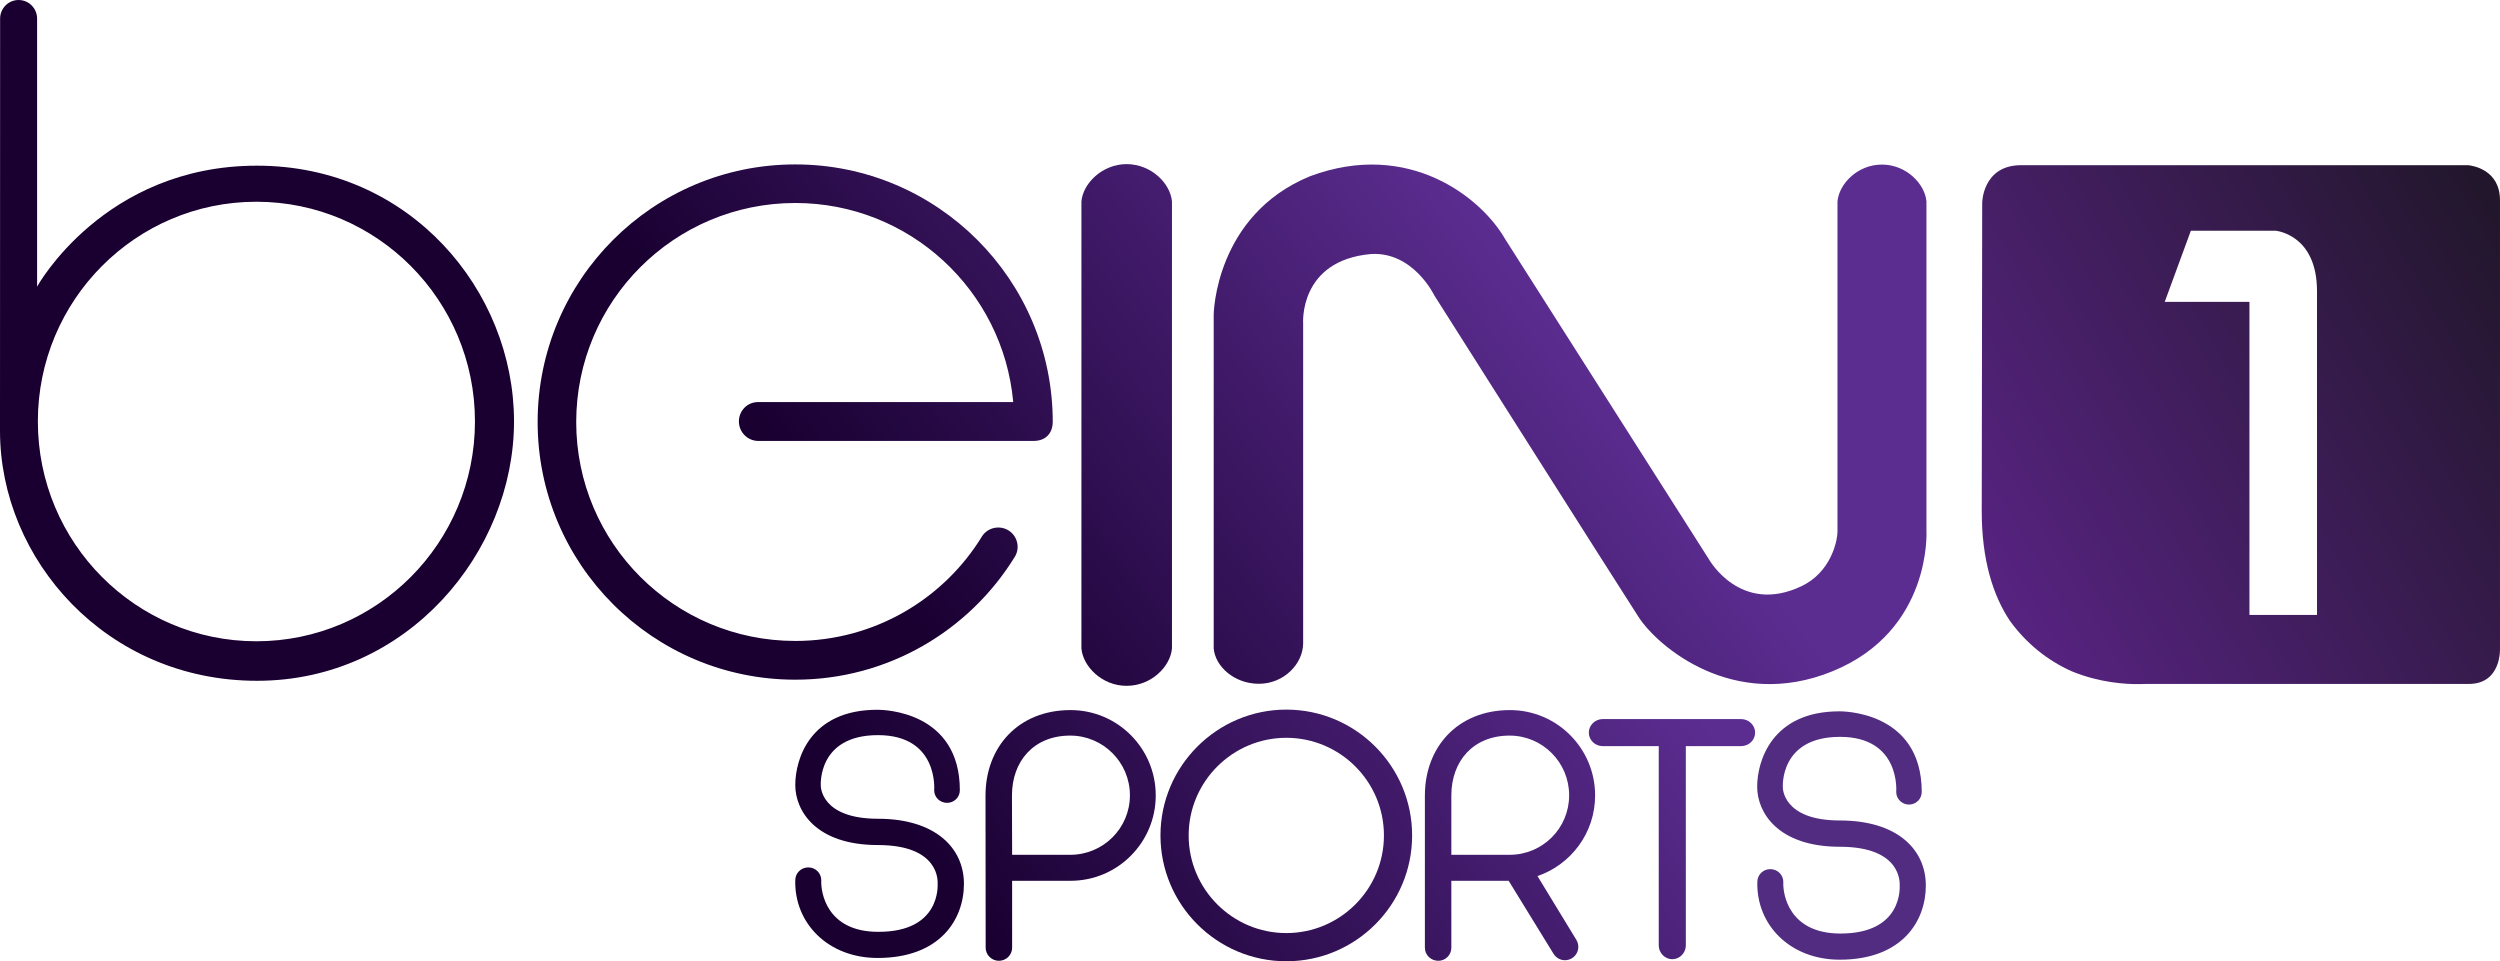 <?xml version="1.0" encoding="UTF-8" standalone="no"?>
<svg xmlns="http://www.w3.org/2000/svg" xmlns:xlink="http://www.w3.org/1999/xlink" height="230.7" width="600" version="1.1" viewBox="0 0 158.75 61.039">
  <defs>
    <linearGradient id="j" gradientUnits="userSpaceOnUse" gradientTransform="matrix(45.562 -26.307 26.307 45.562 222.8 174.43)" x1="0" x2="1" y1="0" y2="0">
      <stop stop-color="#572381" offset="0"/>
      <stop stop-color="#111211" offset="1"/>
    </linearGradient>
    <linearGradient id="i" gradientUnits="userSpaceOnUse" gradientTransform="matrix(35.781 -27.408 27.408 35.781 127.11 140.78)" x1="0" x2="1" y1="0" y2="0">
      <stop stop-color="#190031" offset="0"/>
      <stop stop-color="#190031" offset=".006"/>
      <stop stop-color="#5c2d91" offset="1"/>
    </linearGradient>
    <linearGradient id="h" gradientUnits="userSpaceOnUse" gradientTransform="matrix(35.781 -27.408 27.408 35.781 144.11 162.99)" x1="0" x2="1" y1="0" y2="0">
      <stop stop-color="#190031" offset="0"/>
      <stop stop-color="#190031" offset=".006"/>
      <stop stop-color="#5c2d91" offset="1"/>
    </linearGradient>
    <linearGradient id="g" gradientUnits="userSpaceOnUse" gradientTransform="matrix(35.781 -27.409 27.409 35.781 151.99 173.26)" x1="0" x2="1" y1="0" y2="0">
      <stop stop-color="#190031" offset="0"/>
      <stop stop-color="#190031" offset=".006"/>
      <stop stop-color="#5c2d91" offset="1"/>
    </linearGradient>
    <linearGradient id="f" gradientUnits="userSpaceOnUse" gradientTransform="matrix(35.781 -27.408 27.408 35.781 162.4 186.85)" x1="0" x2="1" y1="0" y2="0">
      <stop stop-color="#190031" offset="0"/>
      <stop stop-color="#190031" offset=".006"/>
      <stop stop-color="#5c2d91" offset="1"/>
    </linearGradient>
    <linearGradient id="e" gradientUnits="userSpaceOnUse" gradientTransform="matrix(35.781 -27.408 27.408 35.781 155.33 191.64)" x1="0" x2="1" y1="0" y2="0">
      <stop stop-color="#190031" offset="0"/>
      <stop stop-color="#190031" offset=".006"/>
      <stop stop-color="#5c2d91" offset="1"/>
    </linearGradient>
    <linearGradient id="d" gradientUnits="userSpaceOnUse" gradientTransform="matrix(35.781 -27.408 27.408 35.781 161.56 199.77)" x1="0" x2="1" y1="0" y2="0">
      <stop stop-color="#190031" offset="0"/>
      <stop stop-color="#190031" offset=".006"/>
      <stop stop-color="#5c2d91" offset="1"/>
    </linearGradient>
    <linearGradient id="c" gradientUnits="userSpaceOnUse" gradientTransform="matrix(35.781 -27.408 27.408 35.781 169.91 210.68)" x1="0" x2="1" y1="0" y2="0">
      <stop stop-color="#190031" offset="0"/>
      <stop stop-color="#190031" offset=".006"/>
      <stop stop-color="#5c2d91" offset="1"/>
    </linearGradient>
    <linearGradient id="b" gradientUnits="userSpaceOnUse" gradientTransform="matrix(35.781 -27.408 27.408 35.781 151.95 187.22)" x1="0" x2="1" y1="0" y2="0">
      <stop stop-color="#190031" offset="0"/>
      <stop stop-color="#190031" offset=".006"/>
      <stop stop-color="#5c2d91" offset="1"/>
    </linearGradient>
    <linearGradient id="a" gradientUnits="userSpaceOnUse" gradientTransform="matrix(35.781 -27.408 27.408 35.781 167.13 207.04)" x1="0" x2="1" y1="0" y2="0">
      <stop stop-color="#190031" offset="0"/>
      <stop stop-color="#190031" offset=".006"/>
      <stop stop-color="#5c2d91" offset="1"/>
    </linearGradient>
  </defs>
  <g transform="translate(-95.25 -134.94)">
    <g stroke-width=".288">
      <path fill="url(#i)" d="m95.257 136.12s-0.007 18-0.007 26.18 6.76 15.87 16.32 15.87 16.32-8.18 16.32-16.47-6.59-16.24-16.32-16.24c-9.74 0-13.964 7.68-13.964 7.68v-17.02c0-0.65-0.525-1.18-1.175-1.18-0.649 0-1.174 0.53-1.174 1.18m2.397 25.58c0-7.7 6.216-13.95 13.876-13.95s13.88 6.25 13.88 13.95c0 7.71-6.22 13.96-13.88 13.96s-13.876-6.25-13.876-13.96"/>
      <path fill="url(#h)" d="m129.39 161.74c0 9.03 7.32 16.36 16.36 16.36 5.88 0 11.04-3.11 13.92-7.77 0.37-0.56 0.21-1.32-0.35-1.69s-1.33-0.22-1.7 0.34c-2.44 4-6.85 6.66-11.87 6.66-7.69 0-13.91-6.22-13.91-13.9s6.22-13.91 13.91-13.91c7.25 0 13.2 5.55 13.84 12.64h-16.2c-0.68 0-1.22 0.55-1.22 1.23s0.55 1.24 1.24 1.24h17.46c0.92 0 1.23-0.65 1.23-1.2 0-9.03-7.32-16.36-16.35-16.36-9.04 0-16.36 7.33-16.36 16.36"/>
      <path fill="url(#g)" d="m166.79 145.36h0.01zc-1.58 0.01-2.78 1.25-2.87 2.38v28.37c0.09 1.13 1.29 2.38 2.87 2.38 1.59 0 2.79-1.25 2.88-2.38v-28.37c-0.09-1.13-1.29-2.37-2.88-2.38zm0 33.13h0.01-0.01"/>
      <path fill="url(#f)" d="m214.75 145.39h0.01zc-1.56 0-2.74 1.25-2.82 2.36v20.9c0 0.76-0.48 2.65-2.28 3.51-3.89 1.85-5.88-1.7-5.88-1.7l-12.95-20.35c-1.49-2.6-6.1-6.32-12.38-3.98-6.04 2.48-6.12 8.77-6.12 8.77v21.21c0.09 1.13 1.29 2.25 2.87 2.25 1.59 0 2.81-1.27 2.81-2.58v-20.3s-0.29-4 4.31-4.41c2.69-0.16 4.02 2.63 4.02 2.63s11.77 18.57 12.97 20.42c1.19 1.85 6.02 6.01 12.3 3.45 6.35-2.58 5.98-8.94 5.98-8.94v-20.89c-0.09-1.11-1.27-2.35-2.83-2.35zm-39.56 32.97h0.01z"/>
      <path fill="url(#e)" d="m157.83 185.46 0.01 9.66c0 0.46 0.38 0.83 0.84 0.83s0.84-0.37 0.84-0.83v-4.25h3.71c2.99 0 5.41-2.43 5.41-5.42s-2.42-5.42-5.41-5.42c-3.31 0-5.4 2.34-5.4 5.43m1.68-0.01c0-2.17 1.38-3.8 3.7-3.8 2.09 0 3.79 1.7 3.79 3.79 0 2.1-1.7 3.78-3.79 3.78h-3.69z"/>
      <path fill="url(#d)" d="m168.94 187.99c0 4.41 3.59 7.99 7.99 7.99 4.41 0 7.99-3.58 7.99-7.99 0-4.4-3.58-7.99-7.99-7.99-4.4 0-7.99 3.59-7.99 7.99m1.79 0c0-3.42 2.79-6.2 6.2-6.2 3.42 0 6.2 2.78 6.2 6.2s-2.78 6.2-6.2 6.2c-3.41 0-6.2-2.78-6.2-6.2"/>
      <path fill="url(#c)" d="m197.03 180.6c-0.49 0-0.89 0.39-0.89 0.86 0 0.48 0.4 0.86 0.89 0.86h3.55v12.65c0 0.48 0.39 0.88 0.86 0.88s0.86-0.4 0.86-0.88v-12.65h3.5c0.5 0 0.9-0.38 0.9-0.86 0-0.47-0.4-0.86-0.9-0.86z"/>
      <path fill="url(#b)" d="m150.96 180.01c-4.29 0-5.21 3.15-5.21 4.78 0 1.62 1.29 3.81 5.25 3.81s3.79 2.35 3.79 2.44 0.22 3.09-3.78 3.07c-3.27 0-3.65-2.51-3.61-3.28 0-0.45-0.37-0.81-0.82-0.81-0.46 0-0.83 0.36-0.83 0.81-0.07 2.74 2.09 4.94 5.23 4.94 3.95 0 5.48-2.43 5.48-4.71 0-2.27-1.81-4.13-5.46-4.13-3.67 0-3.63-2.1-3.63-2.1s-0.23-3.21 3.63-3.21c3.87 0 3.57 3.5 3.57 3.5 0 0.45 0.37 0.8 0.82 0.8 0.44 0 0.81-0.35 0.81-0.8 0-5.01-4.82-5.11-5.21-5.11h-0.03"/>
      <path fill="url(#a)" d="m185.73 185.46v9.66c0 0.46 0.38 0.83 0.85 0.83 0.46 0 0.83-0.37 0.83-0.83v-4.25h3.64l2.84 4.62c0.23 0.4 0.75 0.55 1.16 0.31 0.4-0.23 0.55-0.75 0.31-1.16l-2.48-4.07c2.13-0.73 3.66-2.74 3.66-5.12 0-2.99-2.42-5.42-5.41-5.42-3.31 0-5.4 2.34-5.4 5.43m1.68-0.01c0-2.17 1.38-3.8 3.7-3.8 2.09 0 3.78 1.7 3.78 3.79 0 2.1-1.69 3.78-3.78 3.78h-3.7z"/>
      <path fill="#512c80" d="m215.66 185.23s0.3-3.5-3.57-3.5c-3.86 0-3.63 3.21-3.63 3.21s-0.04 2.1 3.62 2.1 5.46 1.85 5.46 4.13-1.52 4.71-5.47 4.71c-3.14 0-5.3-2.2-5.23-4.94 0-0.45 0.37-0.81 0.82-0.81 0.46 0 0.83 0.36 0.83 0.81-0.04 0.77 0.34 3.27 3.61 3.28 4 0.01 3.78-2.97 3.78-3.07 0-0.09 0.17-2.44-3.79-2.44s-5.26-2.19-5.26-3.81c0-1.63 0.93-4.79 5.22-4.79 0 0 5.23-0.11 5.23 5.12 0 0.44-0.36 0.8-0.81 0.8s-0.81-0.36-0.81-0.8"/>
    </g>
    <path stroke-width=".288" fill="url(#j)" d="m223.5 145.43c-2.36 0.06-2.38 2.38-2.38 2.38l-0.03 19.58c0 3.12 0.72 5.36 1.78 6.96 1 1.39 2.35 2.51 3.92 3.21 1.78 0.74 3.48 0.83 4.26 0.82 0.29 0 0.45-0.01 0.45-0.01h20.52c2.08 0 1.98-2.24 1.98-2.24v-28.47c0-1.96-1.76-2.2-2.01-2.23h-0.2zm10.87 4.16h5.37s2.64 0.21 2.64 3.84v20.56h-4.29v-19.88h-5.38z"/>
  </g>
</svg>
